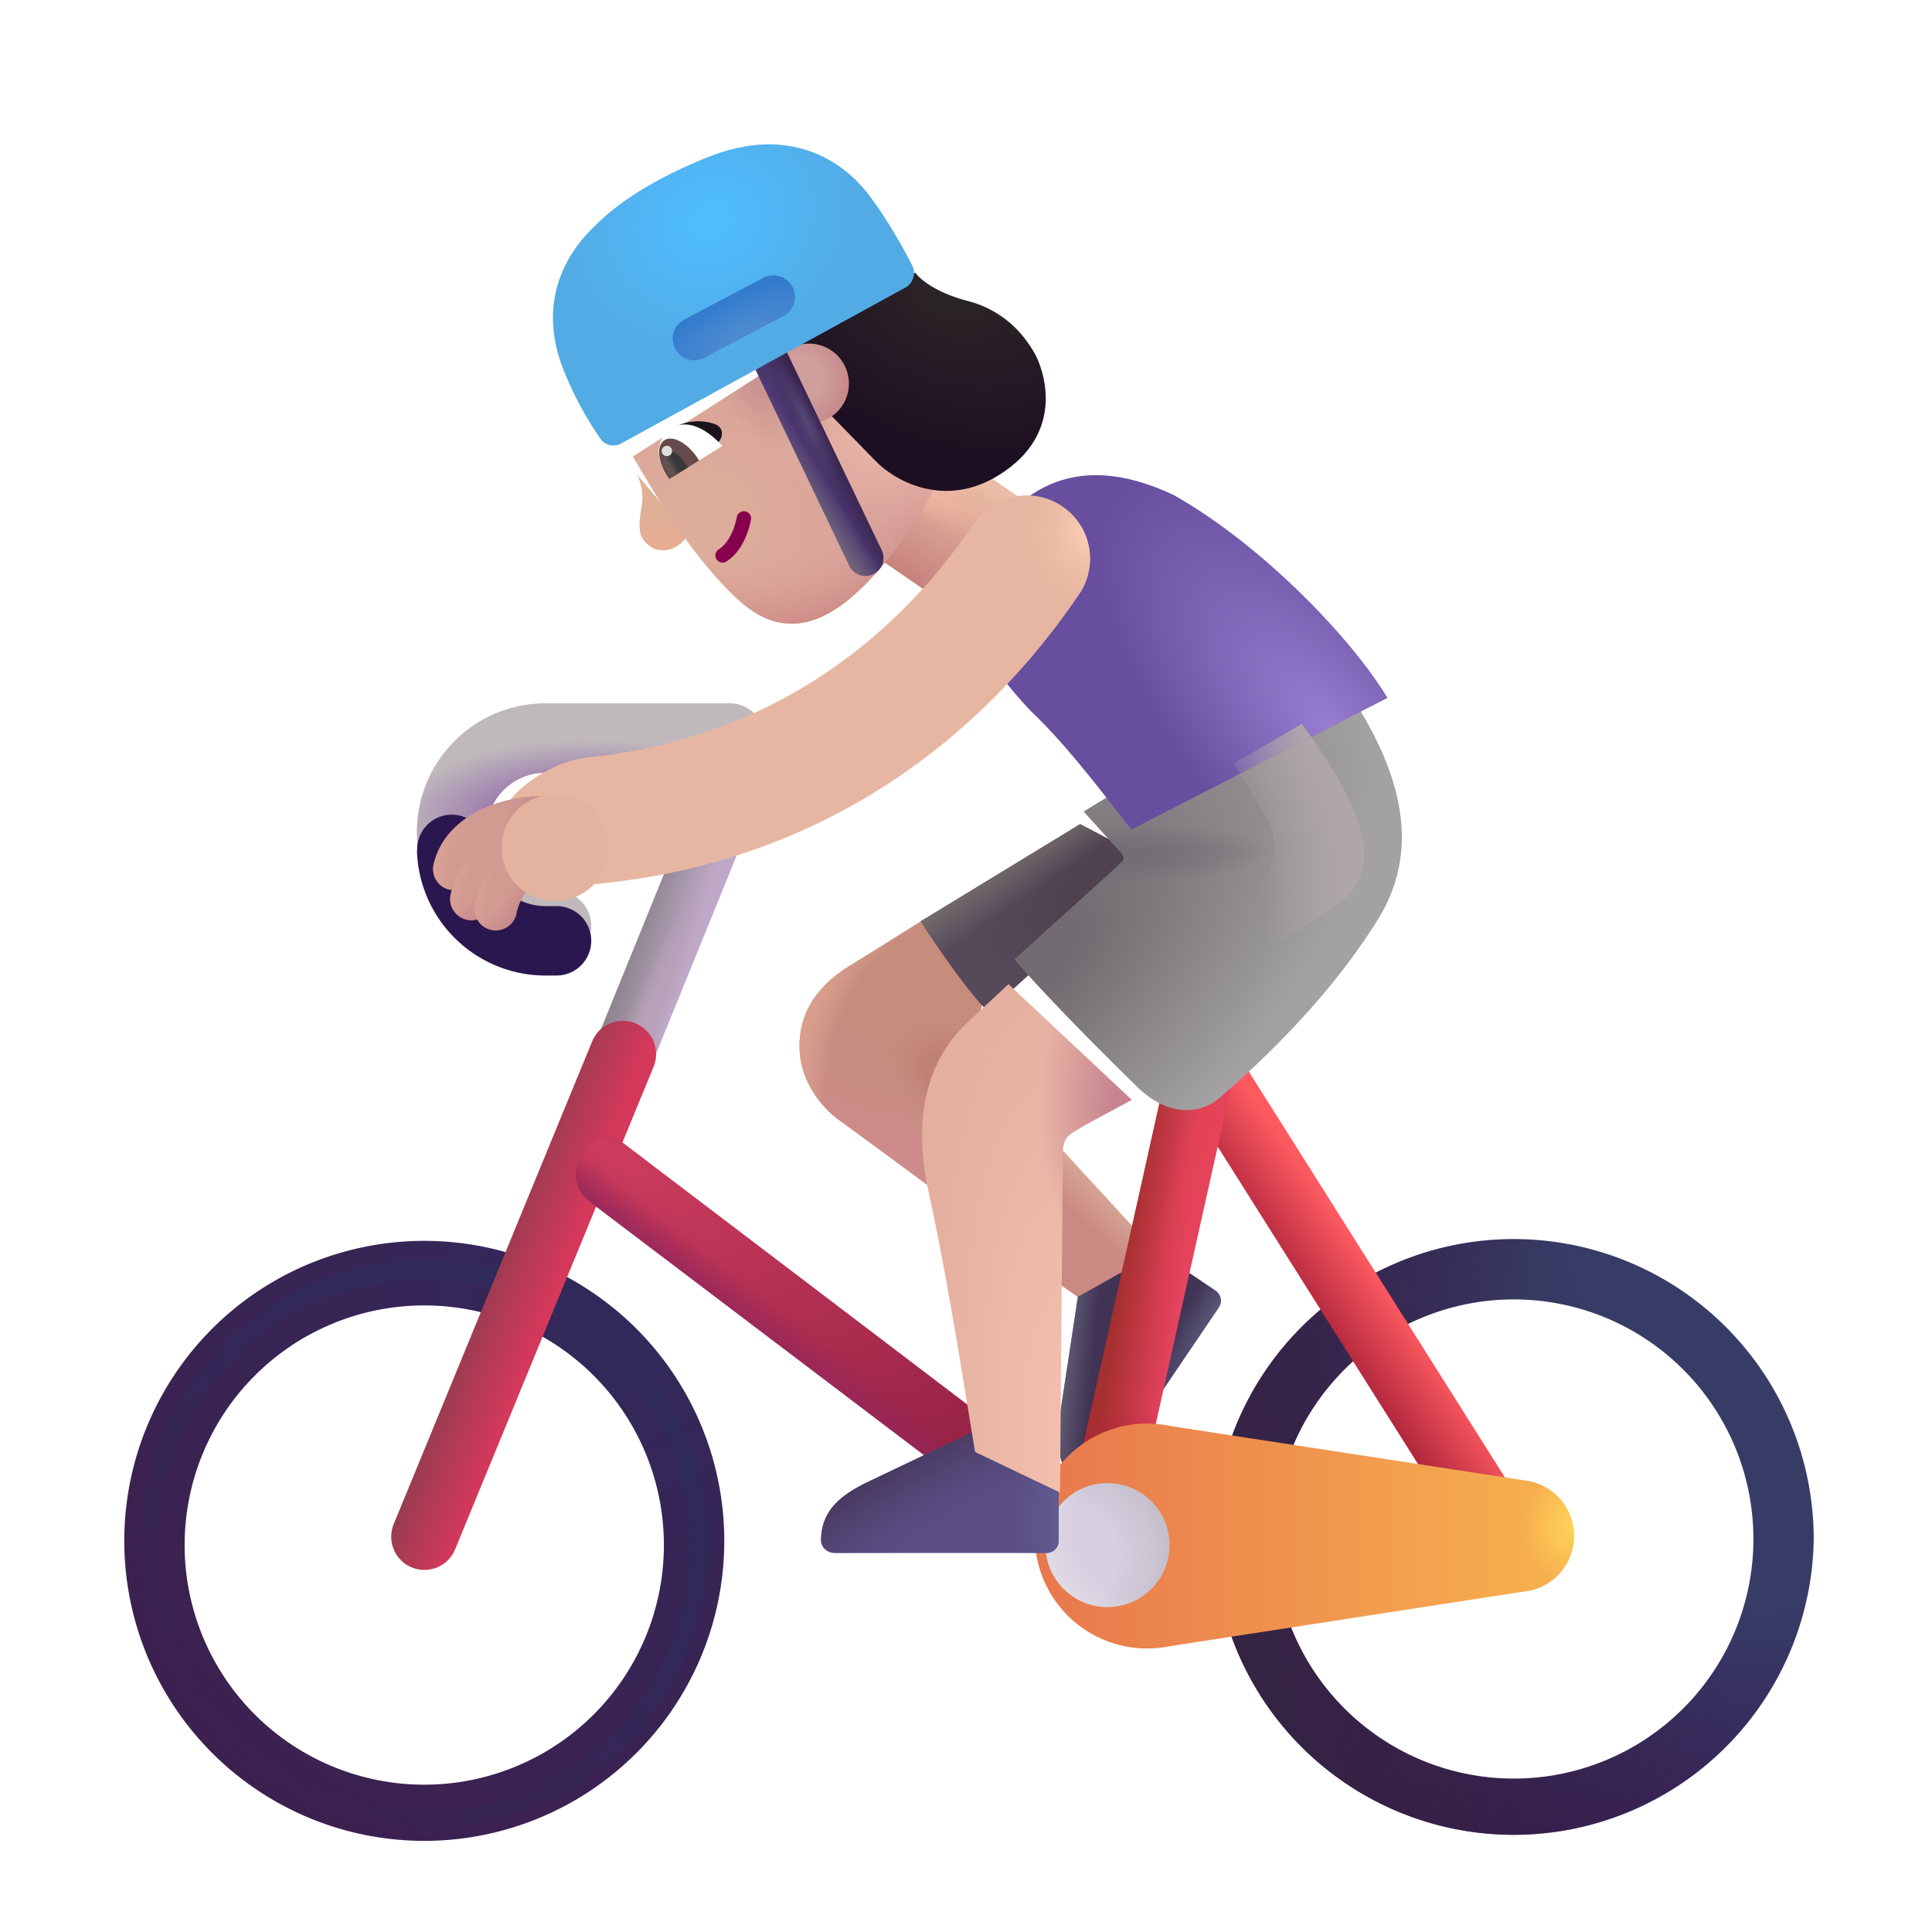 <svg xmlns="http://www.w3.org/2000/svg" width="1em" height="1em" viewBox="0 0 32 32"><g fill="none"><g filter="url(#f2520id14)"><path fill="url(#f2520id0)" fill-rule="evenodd" d="M7.027 21.622a3.969 3.969 0 1 0 0 7.938a3.969 3.969 0 0 0 0-7.938m-4.968 3.97a4.969 4.969 0 1 1 9.937 0a4.969 4.969 0 0 1-9.937 0" clip-rule="evenodd"/></g><g filter="url(#f2520id15)"><circle cx="7.027" cy="25.591" r="4.555" stroke="url(#f2520id1l)" stroke-width=".3"/></g><path fill="url(#f2520id1m)" d="m19.158 20.747l-1.826-1.988l-.424 2.059l1.001.705z"/><path fill="#413354" d="m17.853 21.48l-.3 1.981c-.067.476-.04.887.364 1.167c.102.07.237.031.307-.071l1.963-2.902a.2.2 0 0 0-.053-.277l-.952-.645z"/><path fill="url(#f2520id1n)" d="m17.853 21.48l-.3 1.981c-.067.476-.04.887.364 1.167c.102.07.237.031.307-.071l1.963-2.902a.2.2 0 0 0-.053-.277l-.952-.645z"/><path fill="url(#f2520id1)" d="m17.853 21.48l-.3 1.981c-.067.476-.04.887.364 1.167c.102.07.237.031.307-.071l1.963-2.902a.2.2 0 0 0-.053-.277l-.952-.645z"/><path fill="url(#f2520id1o)" fill-rule="evenodd" d="M12.46 12.215a.5.5 0 0 1 .271.653l-2.54 6.247a.5.5 0 0 1-.924-.381l2.54-6.247a.5.5 0 0 1 .653-.272" clip-rule="evenodd"/><path fill="url(#f2520id2)" fill-rule="evenodd" d="M12.46 12.215a.5.5 0 0 1 .271.653l-2.54 6.247a.5.5 0 0 1-.924-.381l2.54-6.247a.5.5 0 0 1 .653-.272" clip-rule="evenodd"/><path fill="url(#f2520id1p)" fill-rule="evenodd" d="M10.526 16.95a.55.55 0 0 1 .3.718l-3.29 8a.55.55 0 0 1-1.017-.419l3.289-8a.55.55 0 0 1 .718-.3" clip-rule="evenodd"/><path fill="url(#f2520id3)" fill-rule="evenodd" d="M9.602 19.177c.101-.222.43-.465.672-.282l6.25 4.75a.55.55 0 1 1-.665.876l-6.081-4.61c-.242-.183-.305-.453-.176-.734" clip-rule="evenodd"/><path fill="url(#f2520id1q)" fill-rule="evenodd" d="M9.602 19.177c.101-.222.43-.465.672-.282l6.25 4.75a.55.55 0 1 1-.665.876l-6.081-4.61c-.242-.183-.305-.453-.176-.734" clip-rule="evenodd"/><g filter="url(#f2520id16)"><path fill="url(#f2520id4)" fill-rule="evenodd" d="M24.973 21.622a3.969 3.969 0 1 0 0 7.938a3.969 3.969 0 0 0 0-7.938m-4.97 3.97a4.969 4.969 0 1 1 9.938 0a4.969 4.969 0 0 1-9.937 0" clip-rule="evenodd"/><path fill="url(#f2520id1r)" fill-rule="evenodd" d="M24.973 21.622a3.969 3.969 0 1 0 0 7.938a3.969 3.969 0 0 0 0-7.938m-4.97 3.97a4.969 4.969 0 1 1 9.938 0a4.969 4.969 0 0 1-9.937 0" clip-rule="evenodd"/></g><path fill="url(#f2520id1s)" fill-rule="evenodd" d="M19.71 17.236a.55.55 0 0 0-.171.758l4.718 7.477a.55.55 0 1 0 .93-.587l-4.718-7.477a.55.55 0 0 0-.759-.172" clip-rule="evenodd"/><path fill="url(#f2520id1t)" fill-rule="evenodd" d="M20.014 17.156a.55.55 0 0 1 .417.657l-1.578 7.078a.55.55 0 1 1-1.073-.24l1.578-7.078a.55.55 0 0 1 .656-.417" clip-rule="evenodd"/><path fill="url(#f2520id5)" fill-rule="evenodd" d="M20.014 17.156a.55.55 0 0 1 .417.657l-1.578 7.078a.55.55 0 1 1-1.073-.24l1.578-7.078a.55.55 0 0 1 .656-.417" clip-rule="evenodd"/><path fill="url(#f2520id6)" fill-rule="evenodd" d="M20.014 17.156a.55.55 0 0 1 .417.657l-1.578 7.078a.55.55 0 1 1-1.073-.24l1.578-7.078a.55.55 0 0 1 .656-.417" clip-rule="evenodd"/><path fill="url(#f2520id7)" d="m13.97 16.06l1.34-.836l1.038 1.04l-.765 3.53c-.513-.38-1.57-1.16-1.688-1.242c-.148-.101-.66-.543-.653-1.238c.008-.711.477-1.072.727-1.254"/><path fill="url(#f2520id8)" d="m13.97 16.06l1.34-.836l1.038 1.04l-.765 3.53c-.513-.38-1.57-1.16-1.688-1.242c-.148-.101-.66-.543-.653-1.238c.008-.711.477-1.072.727-1.254"/><path fill="url(#f2520id9)" d="m13.97 16.06l1.34-.836l1.038 1.04l-.765 3.53c-.513-.38-1.57-1.16-1.688-1.242c-.148-.101-.66-.543-.653-1.238c.008-.711.477-1.072.727-1.254"/><path fill="url(#f2520ida)" d="m15.25 15.26l2.64-1.61l1.208.629l-2.727 2.476c-.269-.231-.84-1.05-1.121-1.496"/><path fill="url(#f2520id1u)" d="m15.25 15.26l2.64-1.61l1.208.629l-2.727 2.476c-.269-.231-.84-1.05-1.121-1.496"/><g filter="url(#f2520id17)"><path fill="url(#f2520id1v)" d="M18.884 27.415a1.863 1.863 0 1 1 .018-3.643l5.899.905a.927.927 0 0 1-.086 1.838z"/><path fill="url(#f2520idb)" d="M18.884 27.415a1.863 1.863 0 1 1 .018-3.643l5.899.905a.927.927 0 0 1-.086 1.838z"/></g><circle cx="18.344" cy="25.591" r="1.027" fill="url(#f2520idc)"/><circle cx="18.344" cy="25.591" r="1.027" fill="url(#f2520idd)"/><g filter="url(#f2520id18)"><path fill="#5B4E85" d="m16.07 23.84l-1.809.862c-.431.212-.757.464-.762.956c-.001.123.108.214.231.214h3.504a.2.2 0 0 0 .2-.2v-1.15z"/><path fill="url(#f2520id1w)" d="m16.07 23.84l-1.809.862c-.431.212-.757.464-.762.956c-.001.123.108.214.231.214h3.504a.2.2 0 0 0 .2-.2v-1.15z"/><path fill="url(#f2520ide)" d="m16.07 23.84l-1.809.862c-.431.212-.757.464-.762.956c-.001.123.108.214.231.214h3.504a.2.2 0 0 0 .2-.2v-1.15z"/></g><path fill="url(#f2520id1x)" d="M13.509 8.527h2.154v2.668h-2.154z" transform="rotate(-55.397 13.51 8.527)"/><path fill="url(#f2520idf)" d="M13.509 8.527h2.154v2.668h-2.154z" transform="rotate(-55.397 13.51 8.527)"/><g filter="url(#f2520id19)"><path fill="url(#f2520idg)" d="m16.051 16.615l.553-.514l2.04 1.916c-.273.154-.887.463-1.03.582c-.11.09-.11.234-.11.328l-.047 5.594l-1.406-.672c-.138-.794-.42-2.708-.769-4.3c-.395-1.802.376-2.593.77-2.934"/><path fill="url(#f2520idh)" d="m16.051 16.615l.553-.514l2.04 1.916c-.273.154-.887.463-1.03.582c-.11.09-.11.234-.11.328l-.047 5.594l-1.406-.672c-.138-.794-.42-2.708-.769-4.3c-.395-1.802.376-2.593.77-2.934"/></g><g filter="url(#f2520id1a)"><path fill="url(#f2520idi)" d="m18.335 14.392l-.636-.7l4.031-2.476c1.422 1.867 1.5 3.211.836 4.274c-.664 1.062-1.582 2.05-2.617 2.945c-.271.235-.802.362-1.36-.18c-.706-.687-1.577-1.578-2.038-2.113l1.777-1.609a.1.1 0 0 0 .007-.141"/><path fill="url(#f2520idj)" d="m18.335 14.392l-.636-.7l4.031-2.476c1.422 1.867 1.5 3.211.836 4.274c-.664 1.062-1.582 2.05-2.617 2.945c-.271.235-.802.362-1.36-.18c-.706-.687-1.577-1.578-2.038-2.113l1.777-1.609a.1.1 0 0 0 .007-.141"/></g><g filter="url(#f2520id1b)"><path fill="url(#f2520idk)" d="M16.066 11.77c.665.626 1.364 1.587 1.672 1.97l4.243-2.18c-.586-.977-2.07-2.531-3.54-3.36c-1.718-.812-2.672 0-3.305 1.07c-.413.853.259 1.782.93 2.5"/></g><g filter="url(#f2520id1c)"><path fill="#C0B9BC" d="M12.91 12.224a.575.575 0 0 0-.575-.575h-3.05a2.13 2.13 0 0 0 0 4.26h.183a.575.575 0 1 0 0-1.15h-.183a.98.98 0 1 1 0-1.96h3.05a.575.575 0 0 0 .575-.575"/><path fill="url(#f2520idl)" d="M12.91 12.224a.575.575 0 0 0-.575-.575h-3.05a2.13 2.13 0 0 0 0 4.26h.183a.575.575 0 1 0 0-1.15h-.183a.98.98 0 1 1 0-1.96h3.05a.575.575 0 0 0 .575-.575"/></g><g filter="url(#f2520id1d)"><path fill="#2B174F" fill-rule="evenodd" d="M8.305 13.837v-.021a.572.572 0 1 0-1.145 0v.021h-.004a2.13 2.13 0 0 0 2.13 2.071h.182a.575.575 0 0 0 0-1.15h-.183a.98.98 0 0 1-.978-.92z" clip-rule="evenodd"/></g><g filter="url(#f2520id1e)"><path fill="#E7B6A2" fill-rule="evenodd" d="M17.097 8.889c.479.327.601.98.274 1.459c-.783 1.145-3.152 4.303-7.933 4.788c-.577.058-1.594-.32-1.653-.896c-.058-.577.864-1.135 1.441-1.193c3.844-.39 5.741-2.904 6.411-3.884a1.05 1.05 0 0 1 1.46-.274" clip-rule="evenodd"/><path fill="url(#f2520idm)" fill-rule="evenodd" d="M17.097 8.889c.479.327.601.98.274 1.459c-.783 1.145-3.152 4.303-7.933 4.788c-.577.058-1.594-.32-1.653-.896c-.058-.577.864-1.135 1.441-1.193c3.844-.39 5.741-2.904 6.411-3.884a1.05 1.05 0 0 1 1.46-.274" clip-rule="evenodd"/></g><path fill="url(#f2520idn)" fill-rule="evenodd" d="M9.291 13.536a.35.35 0 0 1-.35.35c-.173 0-.435.043-.662.15c-.226.107-.37.253-.415.439a.35.35 0 1 1-.68-.166c.113-.466.461-.748.796-.906c.334-.158.7-.217.961-.217a.35.35 0 0 1 .35.35" clip-rule="evenodd"/><path fill="url(#f2520ido)" fill-rule="evenodd" d="M9.291 13.536a.35.35 0 0 1-.35.35c-.173 0-.435.043-.662.15c-.226.107-.37.253-.415.439a.35.35 0 1 1-.68-.166c.113-.466.461-.748.796-.906c.334-.158.7-.217.961-.217a.35.35 0 0 1 .35.35" clip-rule="evenodd"/><g filter="url(#f2520id1f)"><path fill="url(#f2520idp)" d="m20.96 13.51l-.523-.864l1.125-.656c.97 1.313 1.344 2.297.735 2.875c-.488.463-2.87 1.724-4 2.297l2.503-2.414a1 1 0 0 0 .16-1.238"/></g><path fill="url(#f2520idq)" fill-rule="evenodd" d="M8.781 14.072a.35.35 0 0 1-.227.44a.596.596 0 0 0-.405.457a.35.35 0 1 1-.684-.152c.05-.223.235-.768.876-.972a.35.35 0 0 1 .44.227" clip-rule="evenodd"/><path fill="url(#f2520idr)" fill-rule="evenodd" d="M8.781 14.072a.35.35 0 0 1-.227.44a.596.596 0 0 0-.405.457a.35.35 0 1 1-.684-.152c.05-.223.235-.768.876-.972a.35.35 0 0 1 .44.227" clip-rule="evenodd"/><path fill="url(#f2520ids)" fill-rule="evenodd" d="M8.929 14.13a.328.328 0 0 1 0 .403c-.152.126-.343.39-.373.594a.35.35 0 0 1-.692-.101a1.38 1.38 0 0 1 .154-.43c.08-.147.197-.312.354-.442c.15-.124.434-.172.557-.023" clip-rule="evenodd"/><path fill="url(#f2520idt)" fill-rule="evenodd" d="M8.929 14.13a.328.328 0 0 1 0 .403c-.152.126-.343.39-.373.594a.35.35 0 0 1-.692-.101a1.38 1.38 0 0 1 .154-.43c.08-.147.197-.312.354-.442c.15-.124.434-.172.557-.023" clip-rule="evenodd"/><g filter="url(#f2520id1g)"><circle cx="9.195" cy="14.039" r=".885" fill="#E3B3A0"/></g><path fill="url(#f2520idu)" d="M10.782 9.058c-.208-.136-.216-.297-.157-.658a.83.83 0 0 0-.076-.54l.845.985c-.104.227-.405.35-.613.213"/><g filter="url(#f2520id1h)"><path fill="url(#f2520idv)" d="M11.99 9.795c-.805-.73-1.485-1.92-1.758-2.384l3.443-2.2l1.91 1.651a5.281 5.281 0 0 1-.895 1.952c-.694.914-1.643 1.94-2.7.981"/><path fill="url(#f2520idw)" d="M11.99 9.795c-.805-.73-1.485-1.92-1.758-2.384l3.443-2.2l1.91 1.651a5.281 5.281 0 0 1-.895 1.952c-.694.914-1.643 1.94-2.7.981"/><path fill="url(#f2520idx)" d="M11.99 9.795c-.805-.73-1.485-1.92-1.758-2.384l3.443-2.2l1.91 1.651a5.281 5.281 0 0 1-.895 1.952c-.694.914-1.643 1.94-2.7.981"/><path fill="url(#f2520idy)" d="M11.99 9.795c-.805-.73-1.485-1.92-1.758-2.384l3.443-2.2l1.91 1.651a5.281 5.281 0 0 1-.895 1.952c-.694.914-1.643 1.94-2.7.981"/></g><path fill="#86004D" fill-rule="evenodd" d="M11.868 9.263a.119.119 0 0 1 .037-.164c.102-.064.235-.219.301-.54a.119.119 0 0 1 .233.048c-.076.367-.238.586-.408.693a.119.119 0 0 1-.163-.037" clip-rule="evenodd"/><path fill="#1B131C" d="M11.84 7.025a.827.827 0 0 0-.596.017c.29.144.35.379.51.356c.208-.03.29-.297.087-.373"/><path fill="#fff" d="M10.927 7.363c-.065.232.078.46.154.575l.885-.552c-.546-.587-.95-.34-1.039-.023"/><path fill="#654B4B" d="M11.58 7.627a.993.993 0 0 0-.032-.048c-.167-.248-.412-.376-.546-.286c-.134.09-.106.365.062.614l.02.03z"/><path fill="url(#f2520id1y)" d="M11.389 7.746a.554.554 0 0 0-.05-.093c-.094-.138-.229-.21-.301-.161c-.073.049-.056.2.038.339a.557.557 0 0 0 .059.073z"/><g filter="url(#f2520id1i)"><path fill="url(#f2520idz)" d="m14.353 7.836l-1.025-1.05l-.565-.922l2.247-1.148c.067.099.333.33.865.468c.664.172.974.63 1.11.865c.136.236.55 1.311-.59 2.02c-.912.568-1.741.081-2.042-.233"/></g><circle cx="11.046" cy="7.47" r=".086" fill="#DFDFDF" transform="rotate(-65.365 11.046 7.47)"/><circle cx="13.399" cy="6.353" r=".662" fill="url(#f2520id10)" transform="rotate(-65.365 13.399 6.353)"/><path fill="#4D3771" fill-rule="evenodd" d="M12.613 5.647a.296.296 0 0 1 .396.14l1.594 3.327a.296.296 0 1 1-.534.256l-1.595-3.328a.296.296 0 0 1 .14-.395" clip-rule="evenodd"/><path fill="url(#f2520id1z)" fill-rule="evenodd" d="M12.613 5.647a.296.296 0 0 1 .396.14l1.594 3.327a.296.296 0 1 1-.534.256l-1.595-3.328a.296.296 0 0 1 .14-.395" clip-rule="evenodd"/><path fill="url(#f2520id20)" fill-rule="evenodd" d="M12.613 5.647a.296.296 0 0 1 .396.14l1.594 3.327a.296.296 0 1 1-.534.256l-1.595-3.328a.296.296 0 0 1 .14-.395" clip-rule="evenodd"/><path fill="url(#f2520id11)" fill-rule="evenodd" d="M12.613 5.647a.296.296 0 0 1 .396.14l1.594 3.327a.296.296 0 1 1-.534.256l-1.595-3.328a.296.296 0 0 1 .14-.395" clip-rule="evenodd"/><g filter="url(#f2520id1j)"><path fill="url(#f2520id12)" d="m14.989 4.917l-4.695 2.576a.263.263 0 0 1-.344-.069a5.675 5.675 0 0 1-.61-1.132c-.583-1.449.414-2.299.544-2.43c.188-.188.709-.657 1.843-1.11c1.33-.53 2.2.043 2.633.587c.272.343.573.86.75 1.209a.278.278 0 0 1-.121.369"/></g><g filter="url(#f2520id1k)"><path fill="url(#f2520id13)" d="M11.183 5.777a.358.358 0 0 1 .15-.484l1.301-.686a.358.358 0 1 1 .334.633l-1.302.686a.358.358 0 0 1-.484-.15"/></g><defs><radialGradient id="f2520id0" cx="0" cy="0" r="1" gradientTransform="rotate(126.943 -.276 13.402)scale(9.775 9.436)" gradientUnits="userSpaceOnUse"><stop stop-color="#32295B"/><stop offset="1" stop-color="#3C2150"/></radialGradient><radialGradient id="f2520id1" cx="0" cy="0" r="1" gradientTransform="matrix(-1.531 2.453 -.445 -.277 20.3 21.568)" gradientUnits="userSpaceOnUse"><stop stop-color="#5D5C7E"/><stop offset="1" stop-color="#5D5C7E" stop-opacity="0"/></radialGradient><radialGradient id="f2520id2" cx="0" cy="0" r="1" gradientTransform="rotate(-68.025 18.041 .764)scale(2.881 .325)" gradientUnits="userSpaceOnUse"><stop stop-color="#BAA3B9"/><stop offset="1" stop-color="#BAA3B9" stop-opacity="0"/></radialGradient><radialGradient id="f2520id3" cx="0" cy="0" r="1" gradientTransform="matrix(6.719 4.828 -1.316 1.831 10.176 19.13)" gradientUnits="userSpaceOnUse"><stop stop-color="#CE3D5E"/><stop offset="1" stop-color="#932145"/></radialGradient><radialGradient id="f2520id4" cx="0" cy="0" r="1" gradientTransform="rotate(134.451 9.883 17.376)scale(9.806 9.465)" gradientUnits="userSpaceOnUse"><stop offset=".427" stop-color="#373C67"/><stop offset="1" stop-color="#38144F"/></radialGradient><radialGradient id="f2520id5" cx="0" cy="0" r="1" gradientTransform="rotate(103.707 2.974 16.917)scale(4.616 .441)" gradientUnits="userSpaceOnUse"><stop stop-color="#E44354"/><stop offset="1" stop-color="#E44354" stop-opacity="0"/></radialGradient><radialGradient id="f2520id6" cx="0" cy="0" r="1" gradientTransform="matrix(-.031 -1.062 1.655 -.049 18.457 24.365)" gradientUnits="userSpaceOnUse"><stop stop-color="#AC2735"/><stop offset="1" stop-color="#AC2735" stop-opacity="0"/></radialGradient><radialGradient id="f2520id7" cx="0" cy="0" r="1" gradientTransform="matrix(-.281 3.993 -5.054 -.356 15.37 15.802)" gradientUnits="userSpaceOnUse"><stop offset=".321" stop-color="#C68C7C"/><stop offset=".868" stop-color="#CD8B8B"/></radialGradient><radialGradient id="f2520id8" cx="0" cy="0" r="1" gradientTransform="matrix(1.219 .453 -.35 .941 15.738 17.77)" gradientUnits="userSpaceOnUse"><stop offset=".346" stop-color="#C08175"/><stop offset="1" stop-color="#C88D7E" stop-opacity="0"/></radialGradient><radialGradient id="f2520id9" cx="0" cy="0" r="1" gradientTransform="rotate(-167.255 8.845 8.04)scale(2.691 3.586)" gradientUnits="userSpaceOnUse"><stop offset=".738" stop-color="#ECB19F" stop-opacity="0"/><stop offset="1" stop-color="#DCA28A"/><stop offset="1" stop-color="#ECB19F"/></radialGradient><radialGradient id="f2520ida" cx="0" cy="0" r="1" gradientTransform="rotate(143.881 6.871 10.238)scale(2.863 1.232)" gradientUnits="userSpaceOnUse"><stop offset=".255" stop-color="#4F414E"/><stop offset="1" stop-color="#564A5A"/></radialGradient><radialGradient id="f2520idb" cx="0" cy="0" r="1" gradientTransform="matrix(-.867 0 0 -.969 25.574 25.427)" gradientUnits="userSpaceOnUse"><stop stop-color="#FFD359"/><stop offset="1" stop-color="#FFD359" stop-opacity="0"/></radialGradient><radialGradient id="f2520idc" cx="0" cy="0" r="1" gradientTransform="matrix(1.562 -.656 .668 1.59 17.676 25.787)" gradientUnits="userSpaceOnUse"><stop offset=".47" stop-color="#D8CFE2"/><stop offset="1" stop-color="#C5BFCB"/></radialGradient><radialGradient id="f2520idd" cx="0" cy="0" r="1" gradientTransform="rotate(151.189 6.188 15.083)scale(1.783)" gradientUnits="userSpaceOnUse"><stop offset=".632" stop-color="#E2DFE5" stop-opacity="0"/><stop offset="1" stop-color="#E2DFE5"/></radialGradient><radialGradient id="f2520ide" cx="0" cy="0" r="1" gradientTransform="matrix(-1.109 -2 6.42 -3.561 16.254 26.13)" gradientUnits="userSpaceOnUse"><stop offset=".301" stop-color="#5C4F86" stop-opacity="0"/><stop offset=".943" stop-color="#493B63"/></radialGradient><radialGradient id="f2520idf" cx="0" cy="0" r="1" gradientTransform="matrix(.031 1.421 -.525 .012 14.934 9.512)" gradientUnits="userSpaceOnUse"><stop offset=".18" stop-color="#F0B8A2"/><stop offset="1" stop-color="#F0B8A2" stop-opacity="0"/></radialGradient><radialGradient id="f2520idg" cx="0" cy="0" r="1" gradientTransform="matrix(-.75 -8.781 2.529 -.216 17.895 24.52)" gradientUnits="userSpaceOnUse"><stop offset=".122" stop-color="#F3C0B0"/><stop offset="1" stop-color="#E4AF9F"/></radialGradient><radialGradient id="f2520idh" cx="0" cy="0" r="1" gradientTransform="matrix(-1.688 .062 -.112 -3.016 18.8 18.24)" gradientUnits="userSpaceOnUse"><stop offset=".284" stop-color="#C78490"/><stop offset="1" stop-color="#C78490" stop-opacity="0"/></radialGradient><radialGradient id="f2520idi" cx="0" cy="0" r="1" gradientTransform="matrix(5.125 -4.93 2.613 2.717 16.77 16.146)" gradientUnits="userSpaceOnUse"><stop offset=".148" stop-color="#726B71"/><stop offset="1" stop-color="#A3A1A2"/></radialGradient><radialGradient id="f2520idj" cx="0" cy="0" r="1" gradientTransform="matrix(2.594 -.094 .018 .499 18.191 14.427)" gradientUnits="userSpaceOnUse"><stop offset=".22" stop-color="#736E75"/><stop offset="1" stop-color="#736E75" stop-opacity="0"/></radialGradient><radialGradient id="f2520idk" cx="0" cy="0" r="1" gradientTransform="matrix(-3.5 -4.063 1.709 -1.472 21.082 12.115)" gradientUnits="userSpaceOnUse"><stop stop-color="#977ED0"/><stop offset="1" stop-color="#674E9F"/></radialGradient><radialGradient id="f2520idl" cx="0" cy="0" r="1" gradientTransform="matrix(3.252 0 0 1.299 10.033 13.552)" gradientUnits="userSpaceOnUse"><stop offset=".254" stop-color="#8C5EA8"/><stop offset="1" stop-color="#8C5EA8" stop-opacity="0"/></radialGradient><radialGradient id="f2520idm" cx="0" cy="0" r="1" gradientTransform="rotate(158.559 7.89 6.344)scale(1.111 1.238)" gradientUnits="userSpaceOnUse"><stop stop-color="#FCCEB9"/><stop offset="1" stop-color="#EBBCA0" stop-opacity="0"/><stop offset="1" stop-color="#FCCEB9" stop-opacity="0"/></radialGradient><radialGradient id="f2520idn" cx="0" cy="0" r="1" gradientTransform="matrix(1.709 .929 -1.024 1.884 6.983 13.382)" gradientUnits="userSpaceOnUse"><stop offset=".686" stop-color="#D29B92"/><stop offset="1" stop-color="#C7898C"/></radialGradient><radialGradient id="f2520ido" cx="0" cy="0" r="1" gradientTransform="rotate(-169.577 4.859 6.863)scale(1.333 2.062)" gradientUnits="userSpaceOnUse"><stop offset=".68" stop-color="#DBA398" stop-opacity="0"/><stop offset="1" stop-color="#DBA398"/></radialGradient><radialGradient id="f2520idp" cx="0" cy="0" r="1" gradientTransform="matrix(5.5 -1.438 2.005 7.67 17.332 15.302)" gradientUnits="userSpaceOnUse"><stop offset=".625" stop-color="#AFA6A9" stop-opacity="0"/><stop offset=".905" stop-color="#AFA6A9"/></radialGradient><radialGradient id="f2520idq" cx="0" cy="0" r="1" gradientTransform="matrix(1.048 .758 -1.025 1.416 7.36 14.065)" gradientUnits="userSpaceOnUse"><stop offset=".686" stop-color="#D29B92"/><stop offset="1" stop-color="#C7898C"/></radialGradient><radialGradient id="f2520idr" cx="0" cy="0" r="1" gradientTransform="rotate(-167.973 4.897 7.061)scale(.834 1.786)" gradientUnits="userSpaceOnUse"><stop offset=".68" stop-color="#DBA398" stop-opacity="0"/><stop offset="1" stop-color="#DBA398"/></radialGradient><radialGradient id="f2520ids" cx="0" cy="0" r="1" gradientTransform="matrix(1.016 .599 -.824 1.399 7.692 14.373)" gradientUnits="userSpaceOnUse"><stop offset=".686" stop-color="#D29B92"/><stop offset="1" stop-color="#C7898C"/></radialGradient><radialGradient id="f2520idt" cx="0" cy="0" r="1" gradientTransform="matrix(-.75 -.078 .173 -1.664 8.553 15.144)" gradientUnits="userSpaceOnUse"><stop offset=".68" stop-color="#DBA398" stop-opacity="0"/><stop offset="1" stop-color="#DBA398"/></radialGradient><radialGradient id="f2520idu" cx="0" cy="0" r="1" gradientTransform="matrix(.679 .451 -.354 .533 10.737 8.347)" gradientUnits="userSpaceOnUse"><stop offset=".391" stop-color="#DFAF96"/><stop offset="1" stop-color="#E8AC93"/></radialGradient><radialGradient id="f2520idv" cx="0" cy="0" r="1" gradientTransform="matrix(3.123 -1.215 1.26 3.239 11.494 8.458)" gradientUnits="userSpaceOnUse"><stop offset=".164" stop-color="#DDAC9A"/><stop offset="1" stop-color="#D79F9B"/></radialGradient><radialGradient id="f2520idw" cx="0" cy="0" r="1" gradientTransform="rotate(53.903 .947 15.573)scale(1.931 1.558)" gradientUnits="userSpaceOnUse"><stop stop-color="#B27D80"/><stop offset="1" stop-color="#B27D80" stop-opacity="0"/></radialGradient><radialGradient id="f2520idx" cx="0" cy="0" r="1" gradientTransform="rotate(75.59 1.641 11.5)scale(3.349 3.983)" gradientUnits="userSpaceOnUse"><stop offset=".622" stop-color="#DBA096" stop-opacity="0"/><stop offset="1" stop-color="#CB8583"/></radialGradient><radialGradient id="f2520idy" cx="0" cy="0" r="1" gradientTransform="rotate(113.159 5.141 8.038)scale(2.112 2.203)" gradientUnits="userSpaceOnUse"><stop offset=".223" stop-color="#ECBAAA"/><stop offset="1" stop-color="#ECBAAA" stop-opacity="0"/></radialGradient><radialGradient id="f2520idz" cx="0" cy="0" r="1" gradientTransform="matrix(-.856 2.524 -3.64 -1.234 15.644 5.007)" gradientUnits="userSpaceOnUse"><stop offset=".094" stop-color="#2B2427"/><stop offset="1" stop-color="#1D0F22"/></radialGradient><radialGradient id="f2520id10" cx="0" cy="0" r="1" gradientTransform="rotate(83.69 3.257 10.564)scale(.969)" gradientUnits="userSpaceOnUse"><stop offset=".392" stop-color="#CF9F9D"/><stop offset="1" stop-color="#C58284"/></radialGradient><radialGradient id="f2520id11" cx="0" cy="0" r="1" gradientTransform="matrix(.19 -.091 .535 1.111 13.353 6.979)" gradientUnits="userSpaceOnUse"><stop stop-color="#564975"/><stop offset="1" stop-color="#4D3A6E" stop-opacity="0"/></radialGradient><radialGradient id="f2520id12" cx="0" cy="0" r="1" gradientTransform="matrix(1.042 2.168 -2.548 1.225 11.776 3.802)" gradientUnits="userSpaceOnUse"><stop offset=".045" stop-color="#4FBDFF"/><stop offset=".919" stop-color="#52ABE4"/></radialGradient><radialGradient id="f2520id13" cx="0" cy="0" r="1" gradientTransform="rotate(-116.346 7.883 -1.033)scale(.691 1.773)" gradientUnits="userSpaceOnUse"><stop offset=".218" stop-color="#4B89D0"/><stop offset="1" stop-color="#337BCD"/></radialGradient><filter id="f2520id14" width="9.938" height="9.938" x="2.059" y="20.622" color-interpolation-filters="sRGB" filterUnits="userSpaceOnUse"><feFlood flood-opacity="0" result="BackgroundImageFix"/><feBlend in="SourceGraphic" in2="BackgroundImageFix" result="shape"/><feColorMatrix in="SourceAlpha" result="hardAlpha" values="0 0 0 0 0 0 0 0 0 0 0 0 0 0 0 0 0 0 127 0"/><feOffset/><feGaussianBlur stdDeviation=".25"/><feComposite in2="hardAlpha" k2="-1" k3="1" operator="arithmetic"/><feColorMatrix values="0 0 0 0 0.227 0 0 0 0 0.157 0 0 0 0 0.275 0 0 0 1 0"/><feBlend in2="shape" result="effect1_innerShadow_3987_23421"/></filter><filter id="f2520id15" width="10.409" height="10.409" x="1.823" y="20.387" color-interpolation-filters="sRGB" filterUnits="userSpaceOnUse"><feFlood flood-opacity="0" result="BackgroundImageFix"/><feBlend in="SourceGraphic" in2="BackgroundImageFix" result="shape"/><feGaussianBlur result="effect1_foregroundBlur_3987_23421" stdDeviation=".25"/></filter><filter id="f2520id16" width="10.037" height="10.037" x="20.004" y="20.522" color-interpolation-filters="sRGB" filterUnits="userSpaceOnUse"><feFlood flood-opacity="0" result="BackgroundImageFix"/><feBlend in="SourceGraphic" in2="BackgroundImageFix" result="shape"/><feColorMatrix in="SourceAlpha" result="hardAlpha" values="0 0 0 0 0 0 0 0 0 0 0 0 0 0 0 0 0 0 127 0"/><feOffset dx=".1" dy="-.1"/><feGaussianBlur stdDeviation=".2"/><feComposite in2="hardAlpha" k2="-1" k3="1" operator="arithmetic"/><feColorMatrix values="0 0 0 0 0.153 0 0 0 0 0.086 0 0 0 0 0.165 0 0 0 1 0"/><feBlend in2="shape" result="effect1_innerShadow_3987_23421"/></filter><filter id="f2520id17" width="9.188" height="4.077" x="16.637" y="23.478" color-interpolation-filters="sRGB" filterUnits="userSpaceOnUse"><feFlood flood-opacity="0" result="BackgroundImageFix"/><feBlend in="SourceGraphic" in2="BackgroundImageFix" result="shape"/><feColorMatrix in="SourceAlpha" result="hardAlpha" values="0 0 0 0 0 0 0 0 0 0 0 0 0 0 0 0 0 0 127 0"/><feOffset dx=".25" dy="-.25"/><feGaussianBlur stdDeviation=".25"/><feComposite in2="hardAlpha" k2="-1" k3="1" operator="arithmetic"/><feColorMatrix values="0 0 0 0 0.702 0 0 0 0 0.341 0 0 0 0 0.255 0 0 0 1 0"/><feBlend in2="shape" result="effect1_innerShadow_3987_23421"/><feColorMatrix in="SourceAlpha" result="hardAlpha" values="0 0 0 0 0 0 0 0 0 0 0 0 0 0 0 0 0 0 127 0"/><feOffset dx=".25" dy=".1"/><feGaussianBlur stdDeviation=".25"/><feComposite in2="hardAlpha" k2="-1" k3="1" operator="arithmetic"/><feColorMatrix values="0 0 0 0 0.894 0 0 0 0 0.49 0 0 0 0 0.196 0 0 0 1 0"/><feBlend in2="effect1_innerShadow_3987_23421" result="effect2_innerShadow_3987_23421"/></filter><filter id="f2520id18" width="4.034" height="2.181" x="13.499" y="23.691" color-interpolation-filters="sRGB" filterUnits="userSpaceOnUse"><feFlood flood-opacity="0" result="BackgroundImageFix"/><feBlend in="SourceGraphic" in2="BackgroundImageFix" result="shape"/><feColorMatrix in="SourceAlpha" result="hardAlpha" values="0 0 0 0 0 0 0 0 0 0 0 0 0 0 0 0 0 0 127 0"/><feOffset dx=".1" dy="-.15"/><feGaussianBlur stdDeviation=".125"/><feComposite in2="hardAlpha" k2="-1" k3="1" operator="arithmetic"/><feColorMatrix values="0 0 0 0 0.275 0 0 0 0 0.188 0 0 0 0 0.525 0 0 0 1 0"/><feBlend in2="shape" result="effect1_innerShadow_3987_23421"/></filter><filter id="f2520id19" width="3.572" height="8.62" x="15.172" y="16.101" color-interpolation-filters="sRGB" filterUnits="userSpaceOnUse"><feFlood flood-opacity="0" result="BackgroundImageFix"/><feBlend in="SourceGraphic" in2="BackgroundImageFix" result="shape"/><feColorMatrix in="SourceAlpha" result="hardAlpha" values="0 0 0 0 0 0 0 0 0 0 0 0 0 0 0 0 0 0 127 0"/><feOffset dx=".1" dy=".2"/><feGaussianBlur stdDeviation=".1"/><feComposite in2="hardAlpha" k2="-1" k3="1" operator="arithmetic"/><feColorMatrix values="0 0 0 0 0.941 0 0 0 0 0.71 0 0 0 0 0.624 0 0 0 1 0"/><feBlend in2="shape" result="effect1_innerShadow_3987_23421"/></filter><filter id="f2520id1a" width="6.668" height="7.67" x="16.551" y="10.966" color-interpolation-filters="sRGB" filterUnits="userSpaceOnUse"><feFlood flood-opacity="0" result="BackgroundImageFix"/><feBlend in="SourceGraphic" in2="BackgroundImageFix" result="shape"/><feColorMatrix in="SourceAlpha" result="hardAlpha" values="0 0 0 0 0 0 0 0 0 0 0 0 0 0 0 0 0 0 127 0"/><feOffset dx=".25" dy="-.25"/><feGaussianBlur stdDeviation=".625"/><feComposite in2="hardAlpha" k2="-1" k3="1" operator="arithmetic"/><feColorMatrix values="0 0 0 0 0.482 0 0 0 0 0.361 0 0 0 0 0.557 0 0 0 1 0"/><feBlend in2="shape" result="effect1_innerShadow_3987_23421"/></filter><filter id="f2520id1b" width="7.971" height="5.869" x="15.009" y="7.87" color-interpolation-filters="sRGB" filterUnits="userSpaceOnUse"><feFlood flood-opacity="0" result="BackgroundImageFix"/><feBlend in="SourceGraphic" in2="BackgroundImageFix" result="shape"/><feColorMatrix in="SourceAlpha" result="hardAlpha" values="0 0 0 0 0 0 0 0 0 0 0 0 0 0 0 0 0 0 127 0"/><feOffset dx="1"/><feGaussianBlur stdDeviation=".75"/><feComposite in2="hardAlpha" k2="-1" k3="1" operator="arithmetic"/><feColorMatrix values="0 0 0 0 0.302 0 0 0 0 0.243 0 0 0 0 0.467 0 0 0 1 0"/><feBlend in2="shape" result="effect1_innerShadow_3987_23421"/></filter><filter id="f2520id1c" width="6.005" height="4.259" x="6.906" y="11.649" color-interpolation-filters="sRGB" filterUnits="userSpaceOnUse"><feFlood flood-opacity="0" result="BackgroundImageFix"/><feBlend in="SourceGraphic" in2="BackgroundImageFix" result="shape"/><feColorMatrix in="SourceAlpha" result="hardAlpha" values="0 0 0 0 0 0 0 0 0 0 0 0 0 0 0 0 0 0 127 0"/><feOffset dx="-.25"/><feGaussianBlur stdDeviation=".5"/><feComposite in2="hardAlpha" k2="-1" k3="1" operator="arithmetic"/><feColorMatrix values="0 0 0 0 0.576 0 0 0 0 0.506 0 0 0 0 0.529 0 0 0 1 0"/><feBlend in2="shape" result="effect1_innerShadow_3987_23421"/></filter><filter id="f2520id1d" width="3.137" height="2.915" x="6.906" y="13.243" color-interpolation-filters="sRGB" filterUnits="userSpaceOnUse"><feFlood flood-opacity="0" result="BackgroundImageFix"/><feBlend in="SourceGraphic" in2="BackgroundImageFix" result="shape"/><feColorMatrix in="SourceAlpha" result="hardAlpha" values="0 0 0 0 0 0 0 0 0 0 0 0 0 0 0 0 0 0 127 0"/><feOffset dx="-.25" dy=".25"/><feGaussianBlur stdDeviation=".25"/><feComposite in2="hardAlpha" k2="-1" k3="1" operator="arithmetic"/><feColorMatrix values="0 0 0 0 0.165 0 0 0 0 0.118 0 0 0 0 0.231 0 0 0 1 0"/><feBlend in2="shape" result="effect1_innerShadow_3987_23421"/></filter><filter id="f2520id1e" width="10.272" height="6.937" x="7.782" y="8.205" color-interpolation-filters="sRGB" filterUnits="userSpaceOnUse"><feFlood flood-opacity="0" result="BackgroundImageFix"/><feBlend in="SourceGraphic" in2="BackgroundImageFix" result="shape"/><feColorMatrix in="SourceAlpha" result="hardAlpha" values="0 0 0 0 0 0 0 0 0 0 0 0 0 0 0 0 0 0 127 0"/><feOffset dx=".5" dy="-.5"/><feGaussianBlur stdDeviation=".375"/><feComposite in2="hardAlpha" k2="-1" k3="1" operator="arithmetic"/><feColorMatrix values="0 0 0 0 0.792 0 0 0 0 0.545 0 0 0 0 0.569 0 0 0 1 0"/><feBlend in2="shape" result="effect1_innerShadow_3987_23421"/></filter><filter id="f2520id1f" width="5.496" height="6.372" x="17.697" y="11.39" color-interpolation-filters="sRGB" filterUnits="userSpaceOnUse"><feFlood flood-opacity="0" result="BackgroundImageFix"/><feBlend in="SourceGraphic" in2="BackgroundImageFix" result="shape"/><feGaussianBlur result="effect1_foregroundBlur_3987_23421" stdDeviation=".3"/></filter><filter id="f2520id1g" width="2.969" height="2.969" x="7.711" y="12.554" color-interpolation-filters="sRGB" filterUnits="userSpaceOnUse"><feFlood flood-opacity="0" result="BackgroundImageFix"/><feBlend in="SourceGraphic" in2="BackgroundImageFix" result="shape"/><feGaussianBlur result="effect1_foregroundBlur_3987_23421" stdDeviation=".3"/></filter><filter id="f2520id1h" width="5.603" height="5.118" x="10.232" y="5.212" color-interpolation-filters="sRGB" filterUnits="userSpaceOnUse"><feFlood flood-opacity="0" result="BackgroundImageFix"/><feBlend in="SourceGraphic" in2="BackgroundImageFix" result="shape"/><feColorMatrix in="SourceAlpha" result="hardAlpha" values="0 0 0 0 0 0 0 0 0 0 0 0 0 0 0 0 0 0 127 0"/><feOffset dx=".25" dy=".15"/><feGaussianBlur stdDeviation=".15"/><feComposite in2="hardAlpha" k2="-1" k3="1" operator="arithmetic"/><feColorMatrix values="0 0 0 0 1 0 0 0 0 0.745 0 0 0 0 0.655 0 0 0 1 0"/><feBlend in2="shape" result="effect1_innerShadow_3987_23421"/></filter><filter id="f2520id1i" width="4.558" height="3.815" x="12.763" y="4.516" color-interpolation-filters="sRGB" filterUnits="userSpaceOnUse"><feFlood flood-opacity="0" result="BackgroundImageFix"/><feBlend in="SourceGraphic" in2="BackgroundImageFix" result="shape"/><feColorMatrix in="SourceAlpha" result="hardAlpha" values="0 0 0 0 0 0 0 0 0 0 0 0 0 0 0 0 0 0 127 0"/><feOffset dx=".15" dy="-.2"/><feGaussianBlur stdDeviation=".3"/><feComposite in2="hardAlpha" k2="-1" k3="1" operator="arithmetic"/><feColorMatrix values="0 0 0 0 0.141 0 0 0 0 0.067 0 0 0 0 0.196 0 0 0 1 0"/><feBlend in2="shape" result="effect1_innerShadow_3987_23421"/></filter><filter id="f2520id1j" width="5.98" height="5.137" x="9.159" y="2.392" color-interpolation-filters="sRGB" filterUnits="userSpaceOnUse"><feFlood flood-opacity="0" result="BackgroundImageFix"/><feBlend in="SourceGraphic" in2="BackgroundImageFix" result="shape"/><feColorMatrix in="SourceAlpha" result="hardAlpha" values="0 0 0 0 0 0 0 0 0 0 0 0 0 0 0 0 0 0 127 0"/><feOffset dy="-.15"/><feGaussianBlur stdDeviation=".3"/><feComposite in2="hardAlpha" k2="-1" k3="1" operator="arithmetic"/><feColorMatrix values="0 0 0 0 0.306 0 0 0 0 0.557 0 0 0 0 0.882 0 0 0 1 0"/><feBlend in2="shape" result="effect1_innerShadow_3987_23421"/></filter><filter id="f2520id1k" width="2.018" height="1.402" x="11.141" y="4.566" color-interpolation-filters="sRGB" filterUnits="userSpaceOnUse"><feFlood flood-opacity="0" result="BackgroundImageFix"/><feBlend in="SourceGraphic" in2="BackgroundImageFix" result="shape"/><feColorMatrix in="SourceAlpha" result="hardAlpha" values="0 0 0 0 0 0 0 0 0 0 0 0 0 0 0 0 0 0 127 0"/><feOffset/><feGaussianBlur stdDeviation=".25"/><feComposite in2="hardAlpha" k2="-1" k3="1" operator="arithmetic"/><feColorMatrix values="0 0 0 0 0.137 0 0 0 0 0.482 0 0 0 0 0.796 0 0 0 1 0"/><feBlend in2="shape" result="effect1_innerShadow_3987_23421"/></filter><linearGradient id="f2520id1l" x1="9.238" x2="3.207" y1="21.927" y2="28.958" gradientUnits="userSpaceOnUse"><stop stop-color="#302A5B"/><stop offset="1" stop-color="#302A5B" stop-opacity="0"/></linearGradient><linearGradient id="f2520id1m" x1="17.707" x2="18.676" y1="21.13" y2="20.124" gradientUnits="userSpaceOnUse"><stop offset=".573" stop-color="#CB8983"/><stop offset="1" stop-color="#D5A595"/></linearGradient><linearGradient id="f2520id1n" x1="22.223" x2="17.629" y1="22.698" y2="22.24" gradientUnits="userSpaceOnUse"><stop offset=".891" stop-color="#615F76" stop-opacity="0"/><stop offset="1" stop-color="#615F76"/></linearGradient><linearGradient id="f2520id1o" x1="11.504" x2="10.629" y1="15.521" y2="15.24" gradientUnits="userSpaceOnUse"><stop stop-color="#BFA8C7"/><stop offset="1" stop-color="#908590"/></linearGradient><linearGradient id="f2520id1p" x1="9.738" x2="8.457" y1="20.474" y2="19.99" gradientUnits="userSpaceOnUse"><stop offset=".146" stop-color="#D4385B"/><stop offset="1" stop-color="#973C50"/></linearGradient><linearGradient id="f2520id1q" x1="12.957" x2="13.348" y1="22.521" y2="22.021" gradientUnits="userSpaceOnUse"><stop stop-color="#96275E"/><stop offset="1" stop-color="#96275E" stop-opacity="0"/><stop offset="1" stop-color="#9C2649" stop-opacity="0"/></linearGradient><linearGradient id="f2520id1r" x1="20.004" x2="27.759" y1="28.032" y2="25.591" gradientUnits="userSpaceOnUse"><stop stop-color="#352542"/><stop offset="1" stop-color="#352542" stop-opacity="0"/></linearGradient><linearGradient id="f2520id1s" x1="23.785" x2="22.723" y1="22.458" y2="23.208" gradientUnits="userSpaceOnUse"><stop stop-color="#FD5A60"/><stop offset="1" stop-color="#AF253C"/></linearGradient><linearGradient id="f2520id1t" x1="19.582" x2="18.566" y1="21.232" y2="21.083" gradientUnits="userSpaceOnUse"><stop stop-color="#E5435F"/><stop offset="1" stop-color="#A62F2F"/></linearGradient><linearGradient id="f2520id1u" x1="16.59" x2="16.957" y1="14.357" y2="14.888" gradientUnits="userSpaceOnUse"><stop stop-color="#72696B"/><stop offset="1" stop-color="#72696B" stop-opacity="0"/></linearGradient><linearGradient id="f2520id1v" x1="25.301" x2="16.637" y1="25.591" y2="25.591" gradientUnits="userSpaceOnUse"><stop stop-color="#F7B14E"/><stop offset="1" stop-color="#E8774D"/></linearGradient><linearGradient id="f2520id1w" x1="17.434" x2="16.676" y1="25.458" y2="25.458" gradientUnits="userSpaceOnUse"><stop stop-color="#605C92"/><stop offset="1" stop-color="#605C92" stop-opacity="0"/></linearGradient><linearGradient id="f2520id1x" x1="15.52" x2="13.475" y1="9.99" y2="10.073" gradientUnits="userSpaceOnUse"><stop stop-color="#EBBDA6"/><stop offset="1" stop-color="#C6817C"/></linearGradient><linearGradient id="f2520id1y" x1="11.069" x2="11.309" y1="7.827" y2="7.679" gradientUnits="userSpaceOnUse"><stop offset=".242" stop-color="#5F5451"/><stop offset=".667" stop-color="#383838"/></linearGradient><linearGradient id="f2520id1z" x1="13.73" x2="13.309" y1="7.162" y2="7.386" gradientUnits="userSpaceOnUse"><stop stop-color="#37234C"/><stop offset="1" stop-color="#37234C" stop-opacity="0"/></linearGradient><linearGradient id="f2520id20" x1="13.607" x2="14.135" y1="9" y2="8.671" gradientUnits="userSpaceOnUse"><stop offset=".324" stop-color="#72687C"/><stop offset="1" stop-color="#72687C" stop-opacity="0"/></linearGradient></defs></g></svg>